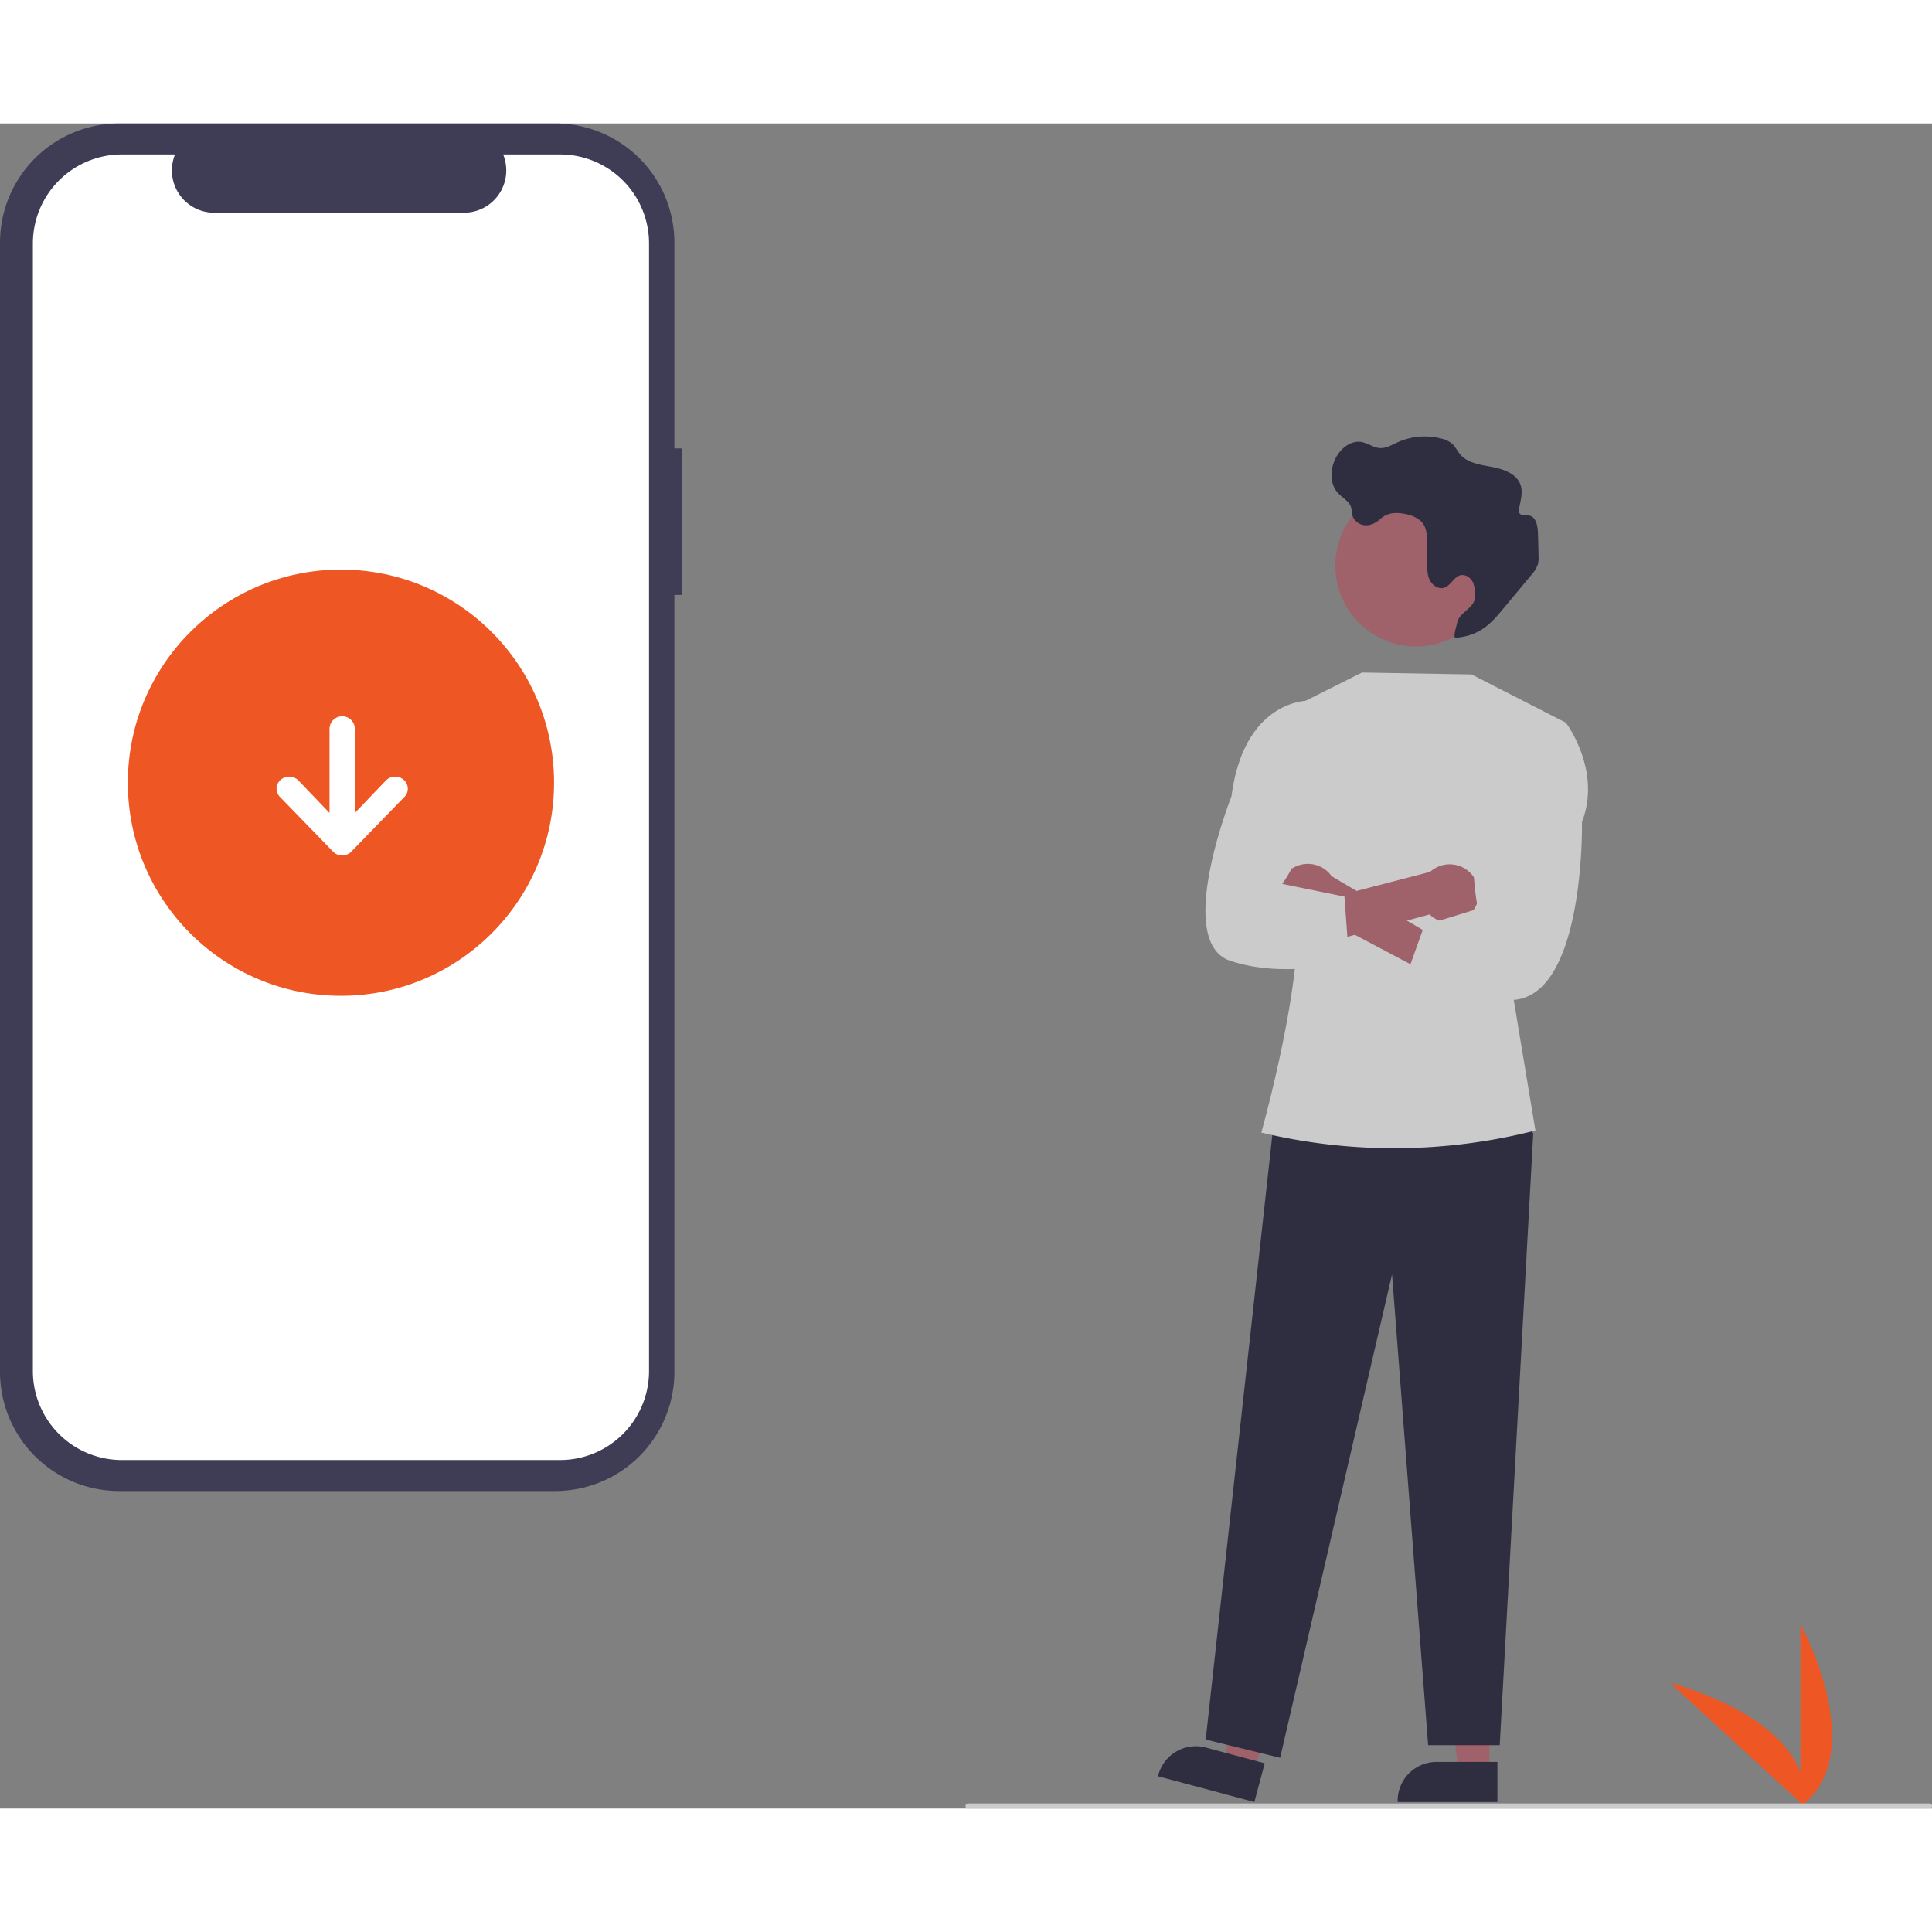 <svg height="288" viewBox="0 0 765.6 667.744" width="288" xmlns="http://www.w3.org/2000/svg">
    <rect x="0" y="0" width="765.6" height="667.744" fill="#808080" stroke="none"/>
    <g transform="translate(-217.2 -116.128)">
        <path d="m930.662 783.113v-72.34s28.192 51.286 0 72.34z" fill="#ee5623" />
        <path d="m932.404 783.1-53.29-48.921s56.845 13.916 53.29 48.921z" fill="#ee5623" />
        <path d="m487.417 244.909h-2.978v-81.57a47.211 47.211 0 0 0 -47.211-47.211h-172.818a47.211 47.211 0 0 0 -47.211 47.211v447.501a47.211 47.211 0 0 0 47.211 47.211h172.818a47.211 47.211 0 0 0 47.211-47.211v-307.868h2.978z" fill="#3f3d56" />
        <path d="m439.134 128.411h-22.558a16.75 16.75 0 0 1 -15.508 23.076h-99.005a16.75 16.75 0 0 1 -15.508-23.076h-21.07a35.256 35.256 0 0 0 -35.257 35.256v446.845a35.256 35.256 0 0 0 35.256 35.256h173.65a35.256 35.256 0 0 0 35.256-35.256v-446.845a35.256 35.256 0 0 0 -35.256-35.256z" fill="#fff" />
    </g>
    <circle cx="135.108" cy="261.234" fill="#ee5623" r="84.446" />
    <path d="m377.332 383.132-21 21.63a4.774 4.774 0 0 1 -3.5 1.41h-.07a4.814 4.814 0 0 1 -3.51-1.41l-20.99-21.63c-.07-.08-.15-.15-.22-.22a4.641 4.641 0 0 1 .22-6.55 5.169 5.169 0 0 1 7.08 0l12.44 13v-33.52a5.02 5.02 0 0 1 10.03 0v33.52l12.43-13a5.181 5.181 0 0 1 7.09 0c.07.07.14.14.22.22a4.65 4.65 0 0 1 -.22 6.55z" fill="#fff" transform="translate(-217.2 -116.128)" />
    <path d="m590.258 653.281-12.26-.001-5.832-47.288 18.094.001z" fill="#9f616a" />
    <path d="m810.585 781.293-39.531-.001v-.5a15.387 15.387 0 0 1 15.386-15.386h.001l24.144.001z" fill="#2f2e41" transform="translate(-217.2 -116.128)" />
    <path d="m497.121 652.877-11.844-3.167 6.58-47.19 17.48 4.674z" fill="#9f616a" />
    <path d="m714.272 781.293-38.189-10.212.129-.483a15.387 15.387 0 0 1 18.839-10.89l.001 0 23.325 6.237z" fill="#2f2e41" transform="translate(-217.2 -116.128)" />
    <path d="m597.311 388.269 10.269 11.93-13.281 242.443h-28.368l-14.303-186.551-44.346 191.554-29.492-7.233 26.816-243.299z" fill="#2f2e41" />
    <g transform="translate(-217.2 -116.128)">
        <path d="m728.662 347.872 28.246-14.167 43.437.764 37.38 19.127-21.267 106.213 9.187 55.38h-0a226.532 226.532 0 0 1 -108.335.892l-.284-.068s21.114-74.916 12.126-97.779z" fill="#cbcbcb" />
        <path d="m810.378 291.264a32.002 32.002 0 1 0 0 .237q0-.118 0-.237z" fill="#9f616a" />
        <path d="m764.045 272.978a9.079 9.079 0 0 1 6.117-2.468c3.419-.111 8.542 1.103 10.722 3.883 1.752 2.234 1.836 5.307 1.843 8.147l.018 7.836c.005 2.318.034 4.735 1.087 6.801s3.471 3.634 5.68 2.93c2.62-.835 3.772-4.318 6.45-4.944 2.011-.47 4.077.999 4.956 2.868a12.439 12.439 0 0 1 .716 6.086c-.253 4.103-6.138 5.731-6.971 9.756-.482 2.329-2.169 6.973 0 6 10-1 14.389-6.841 18.966-12.339l10.323-12.401a12.121 12.121 0 0 0 2.659-4.302 11.951 11.951 0 0 0 .273-3.431q-.084-4.623-.251-9.244c-.097-2.692-.774-6.088-3.41-6.641-1.371-.288-3.185.214-3.91-.985a2.721 2.721 0 0 1 -.124-1.911c.582-3.076 1.564-6.294.551-9.257-1.527-4.468-6.785-6.302-11.431-7.145s-9.862-1.568-12.778-5.282a40.501 40.501 0 0 0 -2.536-3.565 9.956 9.956 0 0 0 -4.755-2.398 26.279 26.279 0 0 0 -17.28 1.534c-2.247 1.026-4.505 2.407-6.97 2.25-2.561-.162-4.748-1.965-7.276-2.403-4.084-.708-7.988 2.351-10 5.975-2.494 4.49-2.722 10.638.8 14.375 1.757 1.864 4.38 3.145 5.109 5.601.297 1.0.228 2.076.491 3.086a5.57 5.57 0 0 0 4.489 3.884c2.497.407 4.61-.737 6.444-2.295z" fill="#2f2e41" />
        <path d="m724.764 425.313a11.462 11.462 0 0 0 16.65 5.627l57.353 30.318 1.857-13.971-55.73-32.863a11.524 11.524 0 0 0 -20.131 10.889z" fill="#9f616a" />
        <path d="m801.192 427.728a11.462 11.462 0 0 1 -17.478 1.848l-62.597 17.035.545-17.738 62.269-16.174a11.524 11.524 0 0 1 17.261 15.03z" fill="#9f616a" />
        <path d="m825.519 354.36 12.205-.765s14.29 18.855 6.364 39.316c0 0 1.373 73.499-30.276 70.48s-41.65-3.019-41.65-3.019l9.5-26.5 21.253-6.562s-6.55-28.894 5.849-40.916zm-88.132-.646-1.725-8.843s-25.44-.598-30.47 37.951c0 0-22.877 57.692-.454 65.121s47.089 0 47.089 0l-1.858-25.442-24.673-5.035s12.745-16.489 5.805-30.792zm244.413 430.157h-381a1 1 0 0 1 0-2h381a1 1 0 0 1 0 2z" fill="#cbcbcb" />
    </g>
</svg>